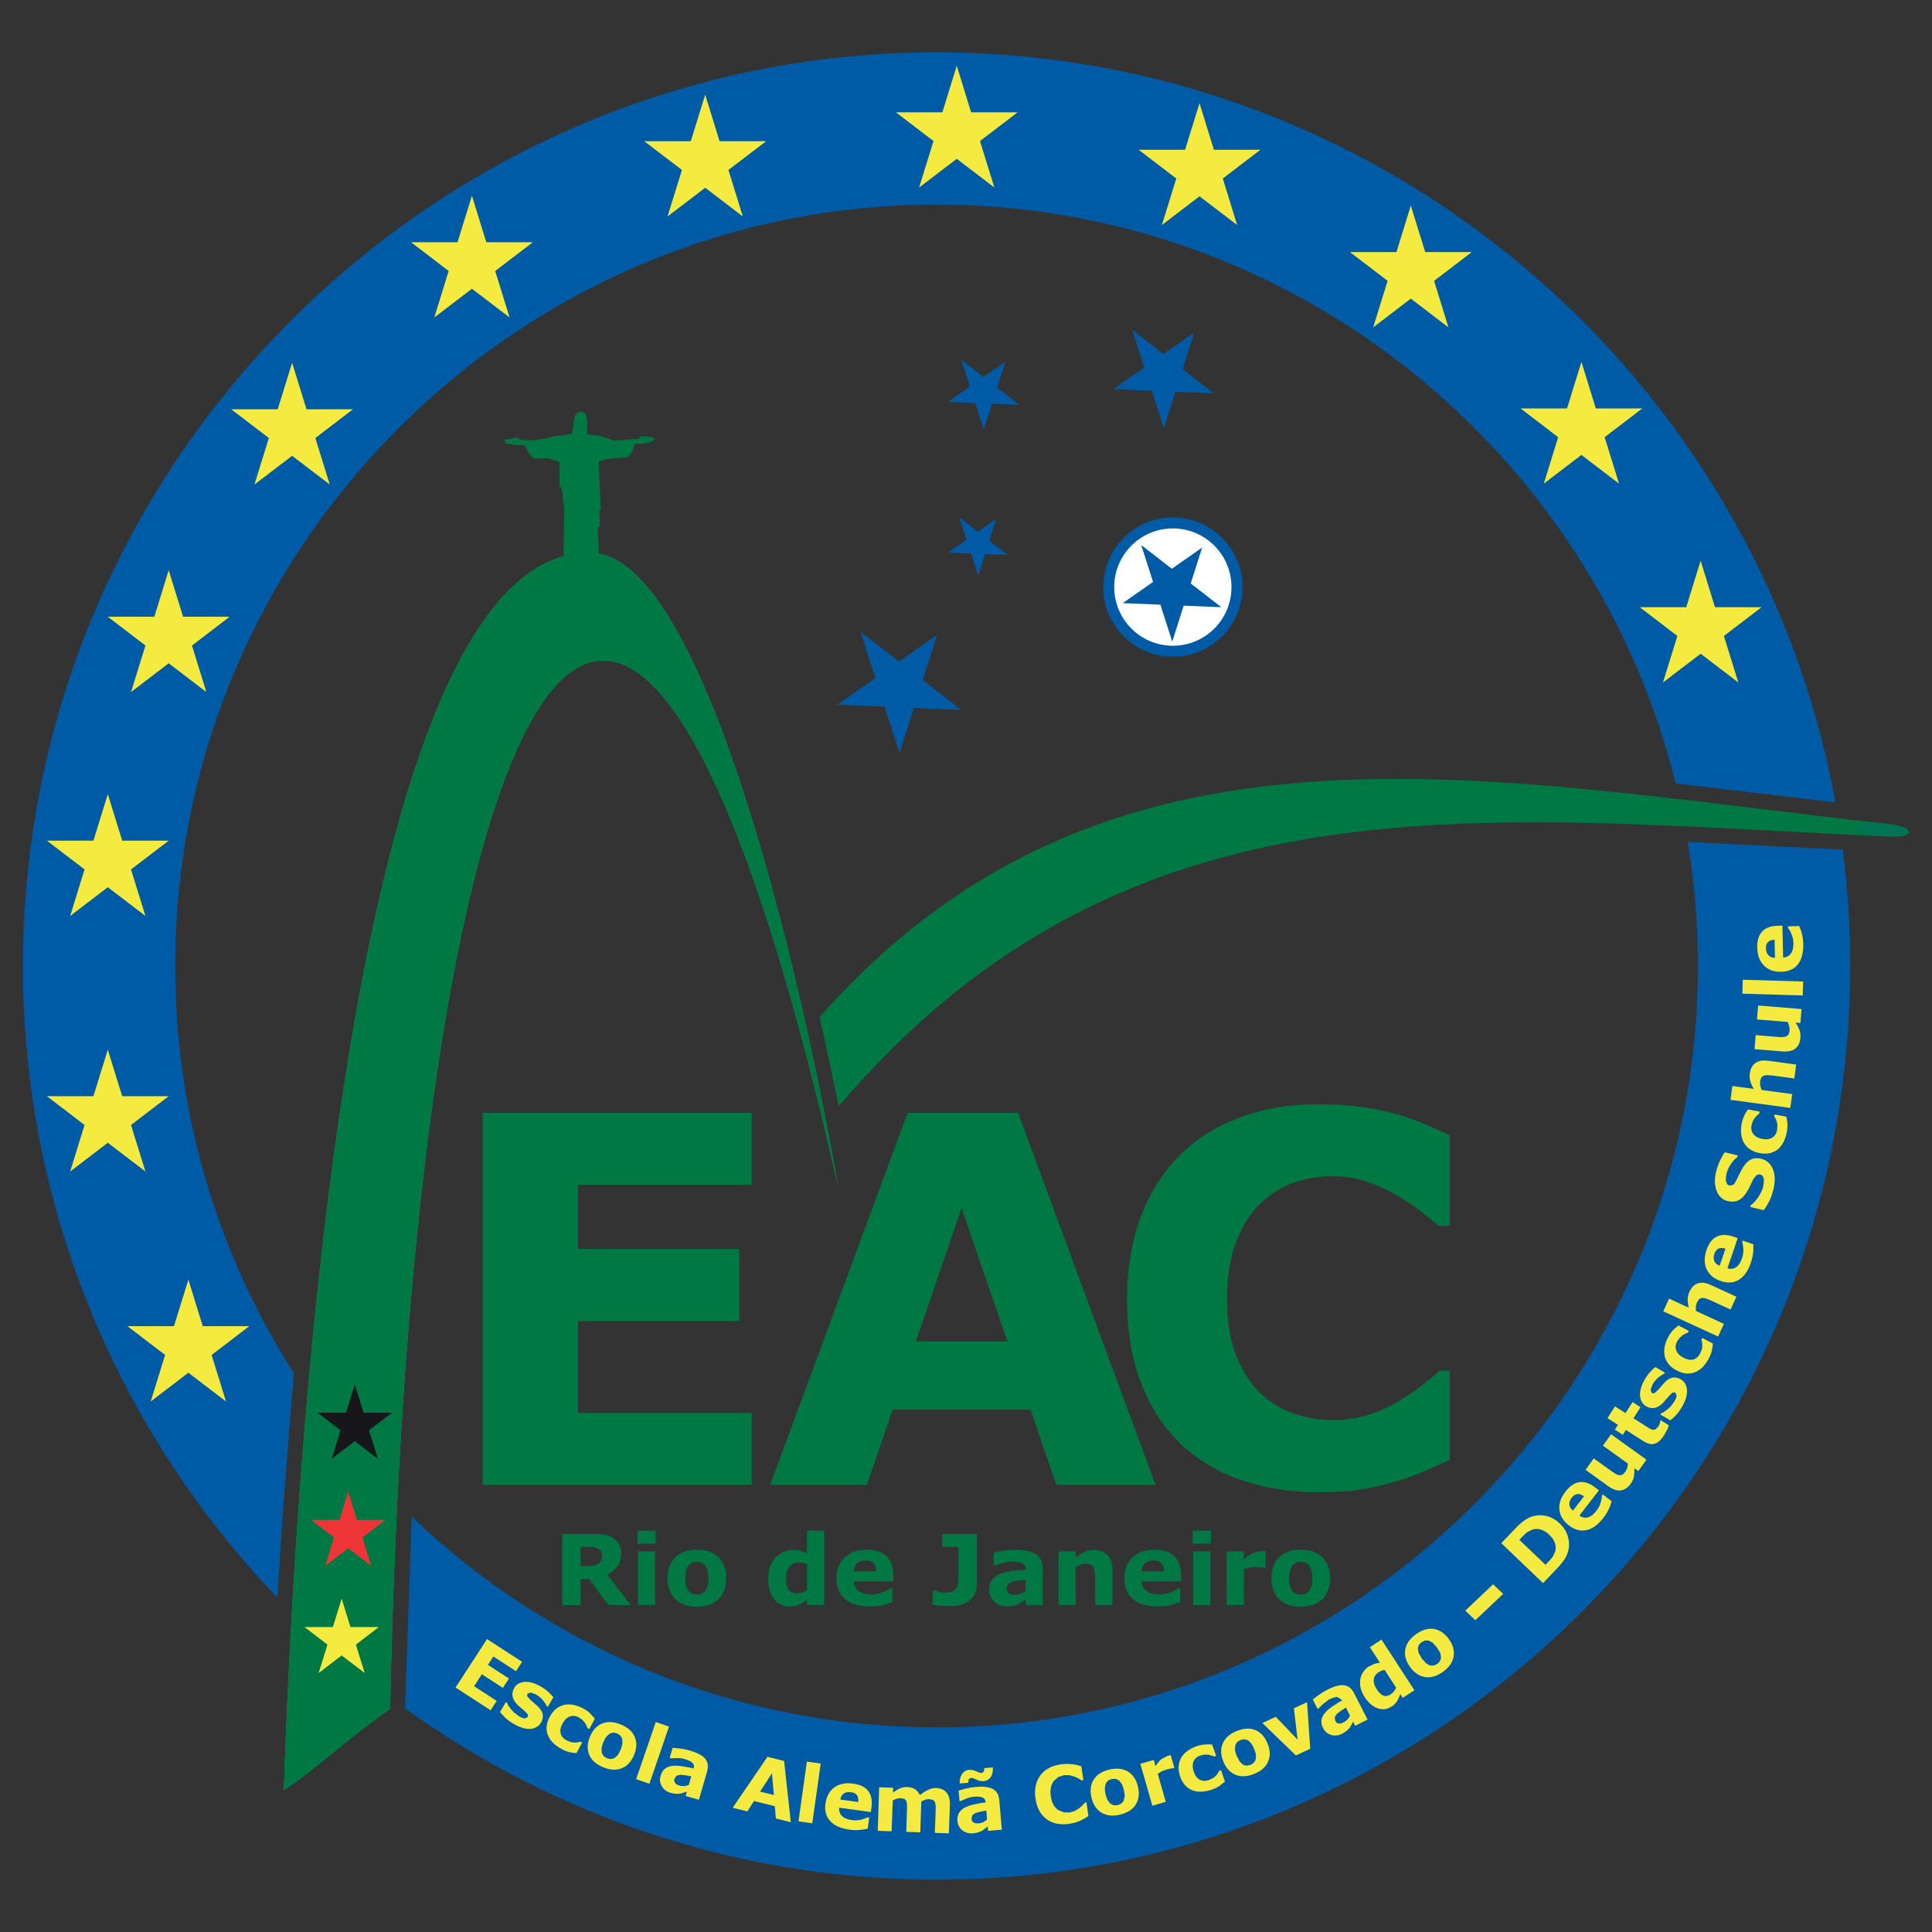 <?xml version="1.0" encoding="utf-8"?>
<!-- Generator: Adobe Illustrator 17.0.0, SVG Export Plug-In . SVG Version: 6.00 Build 0)  -->
<!DOCTYPE svg PUBLIC "-//W3C//DTD SVG 1.1//EN" "http://www.w3.org/Graphics/SVG/1.1/DTD/svg11.dtd">
<svg version="1.1" id="Camada_1" xmlns="http://www.w3.org/2000/svg" xmlns:xlink="http://www.w3.org/1999/xlink" x="0px" y="0px"
	 width="150px" height="150px" viewBox="0 0 150 150" enable-background="new 0 0 150 150" xml:space="preserve">
<rect x="0" y="0" width="150" height="150" fill="#333333" stroke="none"/>
<g>
	<g>
		<g>
			<path fill-rule="evenodd" clip-rule="evenodd" fill="#005BA6" d="M13.602,75c0-32.558,26.551-59.114,59.113-59.114
				c27.673,0,51.004,19.188,57.383,44.938l12.408,1.478c-6.014-33.048-35.053-58.239-69.791-58.239
				C33.643,4.064,1.78,35.929,1.78,75c0,18.989,7.528,36.274,19.75,49.029c0.406-6.607,0.773-11.214,1.287-17.397
				C16.987,97.475,13.602,86.621,13.602,75"/>
			<path fill-rule="evenodd" clip-rule="evenodd" fill="#005BA6" d="M143.075,65.967l-12.042-0.601
				c0.518,3.137,0.792,6.355,0.792,9.635c0,32.557-26.553,59.113-59.11,59.113c-15.772,0-30.134-6.231-40.751-16.356l-0.519,14.878
				c11.64,8.365,25.896,13.301,41.27,13.301c39.071,0,70.935-31.867,70.935-70.936C143.65,71.941,143.454,68.926,143.075,65.967"/>
			<polygon fill="#F5EB40" points="38.088,132.786 35.37,131.02 37.812,127.256 40.533,129.022 40.061,129.753 38.306,128.611 
				37.883,129.261 39.513,130.321 39.042,131.049 37.409,129.987 36.808,130.916 38.565,132.062 			"/>
			<path fill="#F5EB40" d="M42.013,133.725c-0.172,0.306-0.448,0.473-0.831,0.501c-0.376,0.026-0.8-0.094-1.269-0.366
				c-0.263-0.148-0.485-0.312-0.672-0.484c-0.184-0.171-0.319-0.325-0.419-0.457l0.453-0.77l0.084,0.05l0.098,0.201l0.193,0.277
				l0.272,0.294l0.37,0.273c0.184,0.109,0.329,0.165,0.443,0.175l0.239-0.103l0.011-0.2l-0.244-0.264l-0.253-0.215l-0.286-0.253
				c-0.225-0.226-0.362-0.448-0.406-0.668c-0.045-0.22,0-0.441,0.127-0.663c0.16-0.279,0.428-0.436,0.805-0.471
				c0.371-0.029,0.79,0.086,1.254,0.355c0.222,0.123,0.416,0.269,0.593,0.428c0.174,0.162,0.304,0.301,0.389,0.414l-0.43,0.744
				l-0.078-0.048c-0.087-0.177-0.199-0.349-0.341-0.509c-0.143-0.16-0.308-0.296-0.489-0.402l-0.418-0.158l-0.258,0.086l-0.022,0.2
				l0.267,0.302l0.275,0.235l0.295,0.259c0.211,0.208,0.335,0.415,0.372,0.621C42.173,133.314,42.132,133.522,42.013,133.725"/>
			<path fill="#F5EB40" d="M43.626,135.807c-0.263-0.141-0.485-0.295-0.673-0.473c-0.177-0.177-0.315-0.373-0.405-0.588
				c-0.088-0.214-0.123-0.441-0.109-0.684c0.021-0.243,0.098-0.498,0.241-0.763c0.146-0.278,0.319-0.494,0.519-0.648
				c0.205-0.152,0.423-0.25,0.659-0.294c0.227-0.042,0.462-0.033,0.704,0.018c0.244,0.055,0.478,0.144,0.706,0.264
				c0.205,0.108,0.381,0.233,0.528,0.365l0.39,0.431l-0.435,0.814l-0.135-0.071l-0.075-0.182l-0.124-0.232l-0.187-0.221
				l-0.287-0.201c-0.252-0.136-0.494-0.157-0.718-0.07c-0.225,0.09-0.409,0.273-0.555,0.554c-0.155,0.286-0.201,0.543-0.137,0.768
				c0.06,0.221,0.219,0.403,0.48,0.54l0.345,0.132l0.297,0.03l0.215-0.022l0.19-0.052l0.135,0.074l-0.436,0.818
				c-0.188-0.011-0.374-0.037-0.559-0.079C44.017,135.988,43.821,135.913,43.626,135.807"/>
			<path fill="#F5EB40" d="M49.234,136.245c-0.211,0.516-0.52,0.86-0.945,1.036c-0.421,0.176-0.905,0.153-1.448-0.066
				c-0.544-0.222-0.907-0.537-1.086-0.955c-0.181-0.422-0.169-0.886,0.042-1.406c0.21-0.517,0.524-0.866,0.945-1.038
				c0.424-0.173,0.907-0.15,1.447,0.068c0.546,0.219,0.908,0.541,1.087,0.959C49.458,135.264,49.443,135.731,49.234,136.245
				 M47.689,136.509l0.263-0.233c0.075-0.099,0.154-0.247,0.238-0.445c0.073-0.187,0.118-0.345,0.136-0.483l-0.02-0.357
				l-0.149-0.251l-0.251-0.157l-0.275-0.068l-0.276,0.072l-0.27,0.238c-0.086,0.114-0.171,0.267-0.246,0.455
				c-0.072,0.176-0.114,0.33-0.134,0.468l0.02,0.361l0.145,0.241l0.263,0.168l0.28,0.058L47.689,136.509z"/>
			
				<rect x="50.062" y="133.709" transform="matrix(0.946 0.325 -0.325 0.946 47.012 -9.062)" fill="#F5EB40" width="1.088" height="4.692"/>
			<path fill="#F5EB40" d="M53.477,138.59l0.193-0.679l-0.473-0.083l-0.395-0.036l-0.279,0.075l-0.153,0.225l-0.029,0.168
				l0.053,0.149l0.133,0.131l0.284,0.112l0.334,0.026L53.477,138.59z M53.331,139.093l-0.252,0.094l-0.276,0.074l-0.349,0.012
				l-0.368-0.07c-0.311-0.088-0.544-0.259-0.696-0.509c-0.154-0.253-0.189-0.526-0.103-0.823c0.071-0.237,0.176-0.416,0.327-0.535
				c0.15-0.123,0.334-0.197,0.552-0.23c0.219-0.029,0.48-0.021,0.771,0.023c0.301,0.045,0.602,0.104,0.915,0.173l0.003-0.015
				c0.053-0.181,0.017-0.325-0.112-0.437c-0.128-0.114-0.334-0.205-0.62-0.288c-0.168-0.05-0.362-0.072-0.574-0.067
				c-0.214,0.002-0.368,0.012-0.458,0.02l-0.098-0.025l0.223-0.785c0.119,0,0.308,0.019,0.564,0.048
				c0.263,0.03,0.518,0.085,0.769,0.156c0.588,0.171,0.991,0.384,1.203,0.64c0.211,0.259,0.261,0.582,0.15,0.974l-0.638,2.212
				l-1.031-0.298L53.331,139.093z"/>
			<path fill="#F5EB40" d="M61.398,141.478l-1.16-0.29l-0.083-0.954l-1.616-0.403l-0.516,0.805l-1.137-0.283l2.699-3.953
				l1.291,0.322L61.398,141.478z M60.083,139.365l-0.147-1.691l-0.925,1.427L60.083,139.365z"/>
			
				<rect x="62.315" y="136.869" transform="matrix(0.99 0.139 -0.139 0.99 19.978 -7.391)" fill="#F5EB40" width="1.083" height="4.686"/>
			<path fill="#F5EB40" d="M67.613,140.69l-2.459-0.344c-0.023,0.266,0.051,0.481,0.212,0.644c0.167,0.165,0.428,0.275,0.785,0.323
				c0.226,0.033,0.452,0.024,0.68-0.028c0.222-0.055,0.403-0.12,0.536-0.193l0.121,0.017l-0.121,0.86
				c-0.255,0.067-0.495,0.103-0.715,0.116c-0.221,0.016-0.462,0.003-0.723-0.036c-0.672-0.093-1.168-0.315-1.481-0.67
				c-0.317-0.35-0.436-0.808-0.356-1.364c0.078-0.554,0.305-0.97,0.692-1.246c0.385-0.273,0.875-0.372,1.464-0.286
				c0.545,0.074,0.935,0.268,1.172,0.583c0.233,0.316,0.315,0.731,0.244,1.246L67.613,140.69z M66.631,139.909
				c0.025-0.224-0.008-0.4-0.093-0.528c-0.092-0.13-0.248-0.209-0.469-0.238c-0.209-0.031-0.386,0-0.533,0.086
				c-0.148,0.088-0.252,0.252-0.296,0.486L66.631,139.909z"/>
			<path fill="#F5EB40" d="M71.532,139.862l-0.081,2.4l-1.087-0.037l0.054-1.694l0.003-0.419l-0.054-0.285l-0.157-0.165
				l-0.312-0.057l-0.311,0.053l-0.275,0.127l-0.086,2.395l-1.081-0.037l0.115-3.381l1.083,0.039l-0.012,0.373
				c0.193-0.141,0.375-0.25,0.551-0.327c0.17-0.075,0.363-0.11,0.567-0.102c0.224,0.007,0.417,0.066,0.586,0.168
				c0.171,0.109,0.297,0.257,0.383,0.454c0.23-0.174,0.444-0.312,0.65-0.407c0.21-0.099,0.412-0.143,0.608-0.136
				c0.366,0.012,0.64,0.132,0.819,0.357c0.184,0.227,0.267,0.544,0.255,0.957l-0.079,2.202l-1.09-0.039l0.062-1.687l0.006-0.422
				l-0.06-0.289l-0.154-0.161l-0.309-0.061l-0.268,0.038L71.532,139.862z"/>
			<path fill="#F5EB40" d="M76.638,141.271l-0.06-0.702l-0.471,0.092l-0.38,0.103l-0.236,0.173l-0.065,0.261l0.033,0.172
				l0.105,0.116l0.173,0.075l0.3,0.002l0.323-0.094L76.638,141.271z M76.685,141.791l-0.205,0.179l-0.228,0.169l-0.32,0.136
				l-0.374,0.067c-0.319,0.027-0.599-0.049-0.831-0.228c-0.233-0.177-0.362-0.423-0.391-0.734c-0.019-0.243,0.017-0.449,0.115-0.617
				c0.099-0.165,0.239-0.299,0.433-0.409c0.194-0.108,0.436-0.191,0.728-0.258c0.293-0.065,0.597-0.119,0.914-0.163l-0.002-0.019
				c-0.015-0.187-0.105-0.306-0.261-0.365c-0.157-0.057-0.385-0.075-0.685-0.048c-0.174,0.015-0.364,0.065-0.559,0.145
				c-0.195,0.081-0.334,0.14-0.42,0.182l-0.101,0.01l-0.07-0.815c0.111-0.038,0.291-0.09,0.546-0.154
				c0.254-0.065,0.509-0.106,0.766-0.129c0.617-0.055,1.066,0.002,1.359,0.163c0.289,0.167,0.451,0.457,0.486,0.858l0.201,2.294
				l-1.07,0.094L76.685,141.791z M77.088,137.224c0.011,0.338-0.052,0.598-0.182,0.772c-0.132,0.176-0.325,0.275-0.588,0.299
				l-0.272-0.033l-0.243-0.098l-0.218-0.096l-0.192-0.043l-0.187,0.114l-0.036,0.275l-0.658,0.055
				c-0.016-0.302,0.051-0.549,0.186-0.743c0.141-0.194,0.334-0.303,0.578-0.325l0.28,0.032l0.248,0.092l0.216,0.095l0.182,0.039
				l0.189-0.115l0.037-0.263L77.088,137.224z"/>
			<path fill="#F5EB40" d="M82.983,141.604c-0.328,0.046-0.641,0.041-0.931-0.017c-0.297-0.06-0.556-0.169-0.785-0.337
				c-0.229-0.161-0.417-0.383-0.571-0.655c-0.15-0.27-0.248-0.597-0.304-0.976c-0.048-0.353-0.043-0.68,0.023-0.981
				c0.068-0.3,0.182-0.571,0.357-0.8c0.165-0.225,0.381-0.411,0.649-0.559c0.274-0.146,0.58-0.244,0.917-0.29
				c0.189-0.027,0.357-0.04,0.51-0.04l0.428,0.022l0.38,0.073l0.302,0.094l0.154,1.076l-0.133,0.021l-0.233-0.143l-0.316-0.155
				l-0.379-0.11l-0.416-0.008l-0.45,0.139l-0.365,0.312c-0.105,0.13-0.177,0.292-0.22,0.489c-0.05,0.196-0.055,0.429-0.016,0.693
				c0.041,0.281,0.112,0.51,0.215,0.683c0.107,0.179,0.223,0.307,0.362,0.402l0.436,0.177l0.455,0.006l0.404-0.119l0.351-0.224
				l0.248-0.222l0.18-0.2l0.119-0.015l0.149,1.06l-0.299,0.185l-0.304,0.16l-0.394,0.151
				C83.379,141.537,83.208,141.57,82.983,141.604"/>
			<path fill="#F5EB40" d="M88.352,138.724c0.126,0.54,0.062,1.006-0.18,1.39c-0.244,0.387-0.651,0.642-1.222,0.777
				c-0.571,0.133-1.052,0.078-1.44-0.161c-0.391-0.241-0.644-0.631-0.77-1.173c-0.126-0.547-0.064-1.014,0.18-1.397
				c0.245-0.383,0.654-0.641,1.222-0.776c0.572-0.128,1.055-0.075,1.44,0.165C87.969,137.788,88.228,138.181,88.352,138.724
				 M87.238,139.825l0.082-0.34c0.008-0.129-0.011-0.295-0.061-0.506c-0.046-0.193-0.104-0.35-0.168-0.475l-0.218-0.28l-0.266-0.119
				l-0.296,0.018l-0.261,0.101l-0.187,0.218l-0.083,0.352c-0.008,0.14,0.012,0.312,0.057,0.512c0.045,0.185,0.094,0.333,0.158,0.457
				l0.221,0.285l0.261,0.117l0.313-0.016l0.259-0.111L87.238,139.825z"/>
			<path fill="#F5EB40" d="M91.176,137.263l-0.091,0.025l-0.225,0.024l-0.248,0.062l-0.391,0.139l-0.334,0.202l0.623,2.18
				l-1.042,0.298l-0.933-3.252l1.044-0.297l0.136,0.481c0.173-0.263,0.334-0.452,0.488-0.57l0.441-0.228l0.126-0.033l0.126-0.027
				L91.176,137.263z"/>
			<path fill="#F5EB40" d="M94.101,138.941c-0.281,0.097-0.549,0.152-0.798,0.161c-0.255,0.018-0.492-0.019-0.712-0.096
				c-0.213-0.082-0.407-0.211-0.572-0.391c-0.164-0.18-0.298-0.409-0.396-0.691c-0.099-0.301-0.138-0.573-0.112-0.826
				c0.024-0.251,0.099-0.478,0.229-0.682c0.128-0.195,0.292-0.362,0.495-0.503c0.206-0.141,0.43-0.253,0.67-0.337
				c0.222-0.073,0.43-0.119,0.631-0.132c0.201-0.02,0.395-0.015,0.578,0.005l0.303,0.871l-0.147,0.053l-0.182-0.07l-0.254-0.063
				l-0.292-0.015l-0.338,0.068c-0.274,0.098-0.454,0.253-0.544,0.478c-0.085,0.226-0.081,0.491,0.026,0.786
				c0.105,0.308,0.259,0.514,0.467,0.622c0.207,0.107,0.448,0.115,0.725,0.02l0.333-0.166l0.223-0.191l0.129-0.177l0.096-0.173
				l0.147-0.048l0.299,0.879l-0.441,0.35C94.5,138.779,94.315,138.867,94.101,138.941"/>
			<path fill="#F5EB40" d="M98.416,135.37c0.209,0.513,0.222,0.98,0.041,1.397c-0.178,0.421-0.544,0.739-1.085,0.959
				c-0.545,0.218-1.029,0.243-1.449,0.066c-0.422-0.174-0.736-0.521-0.946-1.036c-0.209-0.521-0.218-0.989-0.038-1.409
				c0.183-0.417,0.544-0.736,1.087-0.956c0.542-0.219,1.031-0.24,1.451-0.063C97.895,134.505,98.209,134.851,98.416,135.37
				 M97.486,136.629l0.032-0.348c-0.015-0.124-0.061-0.288-0.143-0.488c-0.075-0.184-0.154-0.333-0.236-0.442l-0.26-0.243
				l-0.279-0.075l-0.295,0.062l-0.243,0.144l-0.152,0.244l-0.027,0.359c0.015,0.141,0.06,0.308,0.141,0.501l0.227,0.424l0.261,0.248
				l0.28,0.073l0.3-0.063l0.246-0.154L97.486,136.629z"/>
			<polygon fill="#F5EB40" points="101.479,132.156 101.727,135.772 100.612,136.293 98.008,133.775 99.048,133.29 100.744,135.066 
				100.458,132.631 			"/>
			<path fill="#F5EB40" d="M104.816,133.205l-0.319-0.629l-0.402,0.261l-0.312,0.238l-0.156,0.248l0.041,0.269l0.094,0.146
				l0.139,0.069l0.188,0.004l0.281-0.111l0.263-0.209L104.816,133.205z M105.056,133.669l-0.122,0.241l-0.15,0.243l-0.249,0.246
				l-0.319,0.202c-0.287,0.148-0.571,0.182-0.854,0.102c-0.284-0.078-0.497-0.256-0.637-0.534c-0.112-0.218-0.154-0.422-0.128-0.612
				c0.027-0.19,0.11-0.371,0.252-0.546c0.136-0.168,0.331-0.341,0.575-0.508c0.251-0.172,0.51-0.336,0.788-0.495l-0.007-0.015
				l-0.379-0.243c-0.173,0.004-0.386,0.078-0.654,0.21l-0.465,0.349l-0.323,0.325l-0.086,0.045l-0.371-0.728
				c0.088-0.081,0.239-0.194,0.446-0.345c0.215-0.154,0.436-0.291,0.667-0.408c0.55-0.281,0.989-0.399,1.32-0.357
				c0.33,0.049,0.585,0.251,0.771,0.614l1.045,2.05l-0.959,0.488L105.056,133.669z"/>
			<path fill="#F5EB40" d="M109.815,131.231l-0.904,0.587l-0.197-0.292c-0.074,0.229-0.157,0.419-0.255,0.567
				c-0.096,0.15-0.233,0.281-0.411,0.401c-0.349,0.223-0.713,0.271-1.088,0.138c-0.384-0.135-0.72-0.423-1.011-0.876
				c-0.154-0.24-0.261-0.479-0.312-0.711c-0.051-0.228-0.06-0.452-0.025-0.663c0.032-0.2,0.108-0.39,0.226-0.565
				c0.119-0.178,0.26-0.317,0.422-0.424l0.456-0.218l0.422-0.079l-0.78-1.207l0.902-0.591L109.815,131.231z M108.398,131.035
				l-0.904-1.393l-0.238,0.074l-0.21,0.11c-0.238,0.156-0.37,0.346-0.388,0.572c-0.027,0.229,0.049,0.473,0.219,0.739
				c0.182,0.277,0.358,0.448,0.539,0.512c0.178,0.062,0.371,0.026,0.581-0.112l0.233-0.219L108.398,131.035z"/>
			<path fill="#F5EB40" d="M112.485,127.255c0.323,0.448,0.45,0.897,0.374,1.347c-0.07,0.45-0.345,0.846-0.822,1.193
				c-0.473,0.345-0.937,0.483-1.388,0.414c-0.452-0.07-0.839-0.327-1.169-0.781c-0.324-0.45-0.455-0.901-0.376-1.354
				c0.075-0.449,0.347-0.845,0.821-1.184c0.479-0.351,0.941-0.489,1.391-0.418C111.765,126.543,112.156,126.806,112.485,127.255
				 M111.883,128.702l-0.053-0.345l-0.255-0.439l-0.338-0.373l-0.312-0.169l-0.291-0.007l-0.265,0.131l-0.203,0.197l-0.088,0.275
				l0.062,0.354l0.255,0.45l0.325,0.36l0.314,0.174l0.288,0.004l0.279-0.135l0.199-0.207L111.883,128.702z"/>
			<polygon fill="#F5EB40" points="114.545,125.794 113.765,125.05 115.923,123.005 116.707,123.749 			"/>
			<path fill="#F5EB40" d="M121.112,118.299c0.304,0.288,0.506,0.616,0.615,0.983c0.108,0.365,0.123,0.712,0.051,1.047
				c-0.059,0.251-0.156,0.488-0.295,0.713c-0.148,0.222-0.342,0.465-0.586,0.723l-1.095,1.147l-3.243-3.1l1.126-1.177
				c0.251-0.264,0.49-0.473,0.719-0.622c0.229-0.147,0.442-0.25,0.65-0.304c0.35-0.09,0.703-0.091,1.057,0.002
				C120.465,117.801,120.802,118,121.112,118.299 M120.279,119.157c-0.211-0.203-0.43-0.34-0.659-0.407
				c-0.225-0.07-0.461-0.057-0.707,0.03l-0.338,0.178c-0.101,0.076-0.237,0.203-0.411,0.381l-0.2,0.214l2.031,1.939l0.199-0.214
				c0.192-0.198,0.324-0.352,0.391-0.46l0.162-0.368c0.063-0.238,0.049-0.456-0.029-0.669
				C120.64,119.57,120.494,119.36,120.279,119.157"/>
			<path fill="#F5EB40" d="M124.144,115.709l-1.522,1.962c0.218,0.151,0.442,0.199,0.666,0.134c0.226-0.059,0.447-0.233,0.668-0.521
				c0.144-0.181,0.25-0.381,0.31-0.601c0.07-0.218,0.103-0.411,0.105-0.563l0.073-0.094l0.687,0.531
				c-0.07,0.253-0.156,0.479-0.253,0.678c-0.098,0.199-0.23,0.405-0.39,0.61c-0.416,0.538-0.853,0.857-1.315,0.955
				c-0.466,0.097-0.916-0.024-1.364-0.368c-0.441-0.342-0.688-0.748-0.736-1.216c-0.053-0.474,0.107-0.943,0.478-1.415
				c0.332-0.437,0.697-0.678,1.084-0.727c0.392-0.05,0.793,0.087,1.204,0.405L124.144,115.709z M122.977,116.175
				c-0.181-0.135-0.352-0.194-0.508-0.179c-0.155,0.013-0.302,0.11-0.439,0.287c-0.126,0.165-0.192,0.333-0.186,0.507
				c0.005,0.173,0.097,0.339,0.276,0.497L122.977,116.175z"/>
			<path fill="#F5EB40" d="M127.83,113.331l-0.631,0.882l-0.304-0.219c0.008,0.252-0.006,0.468-0.038,0.654
				c-0.038,0.181-0.119,0.365-0.251,0.551c-0.221,0.305-0.475,0.475-0.769,0.514c-0.291,0.038-0.608-0.065-0.951-0.312l-1.786-1.285
				l0.638-0.885l1.363,0.979l0.353,0.235l0.277,0.103l0.23-0.045l0.23-0.232l0.14-0.281l0.064-0.354l-1.945-1.398l0.634-0.882
				L127.83,113.331z"/>
			<path fill="#F5EB40" d="M129.573,110.668l-0.141,0.351l-0.234,0.418c-0.23,0.355-0.473,0.573-0.725,0.654
				c-0.255,0.081-0.559,0.007-0.907-0.215l-1.33-0.852l-0.241,0.374l-0.619-0.399l0.241-0.372l-0.811-0.523l0.581-0.915l0.817,0.524
				l0.547-0.855l0.618,0.396l-0.547,0.856l1.006,0.647l0.264,0.167l0.228,0.089l0.218-0.037l0.224-0.23l0.09-0.204l0.047-0.199
				l0.048-0.074L129.573,110.668z"/>
			<path fill="#F5EB40" d="M130.475,107.079c0.303,0.173,0.473,0.45,0.5,0.826c0.031,0.378-0.089,0.806-0.356,1.28
				c-0.151,0.259-0.308,0.484-0.479,0.668c-0.173,0.184-0.323,0.326-0.456,0.421l-0.771-0.445l0.045-0.084l0.199-0.099l0.278-0.193
				l0.296-0.274l0.268-0.374c0.107-0.183,0.161-0.333,0.173-0.444l-0.105-0.237l-0.203-0.011l-0.258,0.243l-0.218,0.257
				l-0.255,0.286c-0.216,0.231-0.441,0.363-0.658,0.41c-0.222,0.044-0.441,0.005-0.663-0.122c-0.284-0.16-0.441-0.427-0.478-0.802
				c-0.032-0.376,0.085-0.795,0.348-1.258c0.121-0.22,0.269-0.417,0.426-0.597c0.16-0.178,0.297-0.304,0.414-0.39l0.74,0.425
				l-0.045,0.082c-0.177,0.085-0.344,0.2-0.506,0.343c-0.163,0.145-0.295,0.309-0.402,0.494l-0.155,0.416l0.09,0.258l0.197,0.021
				l0.298-0.272l0.236-0.275l0.262-0.293c0.204-0.215,0.41-0.34,0.615-0.379C130.064,106.922,130.269,106.96,130.475,107.079"/>
			<path fill="#F5EB40" d="M132.683,105.452c-0.138,0.26-0.295,0.482-0.469,0.665c-0.175,0.185-0.37,0.323-0.585,0.412
				c-0.21,0.09-0.439,0.128-0.683,0.11c-0.245-0.016-0.496-0.094-0.762-0.231c-0.278-0.15-0.497-0.318-0.648-0.517
				c-0.156-0.203-0.251-0.419-0.301-0.658c-0.041-0.228-0.036-0.466,0.017-0.706c0.052-0.243,0.138-0.479,0.26-0.703
				c0.108-0.206,0.226-0.383,0.363-0.533l0.428-0.388l0.814,0.427l-0.069,0.135l-0.184,0.077l-0.226,0.127l-0.222,0.19l-0.201,0.284
				c-0.136,0.255-0.157,0.496-0.063,0.718c0.087,0.224,0.273,0.407,0.551,0.555c0.292,0.149,0.546,0.195,0.77,0.131
				c0.222-0.061,0.403-0.224,0.536-0.482l0.134-0.349l0.027-0.293l-0.029-0.221l-0.044-0.187l0.069-0.135l0.817,0.429
				c-0.007,0.188-0.032,0.377-0.078,0.563C132.861,105.058,132.784,105.253,132.683,105.452"/>
			<path fill="#F5EB40" d="M134.814,100.679l-0.455,0.994l-1.523-0.703l-0.383-0.152l-0.302-0.059l-0.222,0.093l-0.182,0.271
				l-0.081,0.293l0.004,0.366l2.176,1.003l-0.453,0.983l-4.259-1.956l0.453-0.987l1.526,0.704c-0.057-0.243-0.081-0.457-0.082-0.654
				c-0.001-0.194,0.048-0.39,0.139-0.588c0.151-0.333,0.367-0.547,0.646-0.646c0.28-0.094,0.613-0.059,0.997,0.119L134.814,100.679z
				"/>
			<path fill="#F5EB40" d="M134.914,96.125l-0.795,2.35c0.255,0.072,0.478,0.04,0.671-0.088c0.195-0.132,0.348-0.368,0.463-0.711
				c0.074-0.214,0.111-0.44,0.102-0.67c-0.012-0.231-0.039-0.419-0.092-0.567l0.041-0.115l0.822,0.281
				c0.016,0.263,0.009,0.504-0.017,0.723c-0.029,0.218-0.086,0.453-0.169,0.702c-0.222,0.645-0.528,1.089-0.936,1.33
				c-0.405,0.248-0.875,0.277-1.405,0.099c-0.536-0.179-0.896-0.482-1.094-0.913c-0.201-0.43-0.202-0.929-0.012-1.49
				c0.177-0.522,0.439-0.868,0.79-1.043c0.351-0.172,0.778-0.176,1.271-0.01L134.914,96.125z M133.968,96.941
				c-0.216-0.062-0.399-0.065-0.539-0.003c-0.143,0.066-0.252,0.204-0.328,0.418c-0.066,0.197-0.069,0.378-0.007,0.539
				c0.062,0.163,0.198,0.289,0.419,0.38L133.968,96.941z"/>
			<path fill="#F5EB40" d="M136.732,89.963c0.431,0.107,0.735,0.372,0.91,0.803c0.183,0.428,0.196,0.958,0.045,1.582
				c-0.09,0.359-0.196,0.667-0.325,0.917c-0.131,0.255-0.271,0.486-0.427,0.7l-1.044-0.257l0.031-0.122
				c0.241-0.19,0.448-0.414,0.613-0.677c0.172-0.264,0.293-0.528,0.358-0.792l0.046-0.276l0.011-0.284l-0.084-0.246l-0.212-0.141
				l-0.28,0.063l-0.246,0.316c-0.074,0.155-0.154,0.319-0.235,0.49c-0.077,0.175-0.165,0.339-0.254,0.484
				c-0.21,0.34-0.433,0.565-0.676,0.672c-0.244,0.113-0.517,0.133-0.819,0.06c-0.408-0.101-0.695-0.362-0.862-0.789
				c-0.168-0.427-0.18-0.925-0.044-1.497c0.072-0.289,0.166-0.564,0.293-0.834c0.122-0.262,0.251-0.487,0.384-0.672l1.005,0.245
				l-0.03,0.119c-0.184,0.145-0.357,0.329-0.512,0.562c-0.156,0.228-0.265,0.478-0.332,0.743l-0.047,0.282l0.004,0.287l0.087,0.23
				l0.183,0.129l0.297-0.068c0.084-0.07,0.178-0.222,0.291-0.452l0.209-0.44l0.244-0.443c0.189-0.307,0.395-0.52,0.625-0.633
				S136.433,89.889,136.732,89.963"/>
			<path fill="#F5EB40" d="M138.731,87.88c-0.058,0.289-0.14,0.548-0.251,0.773c-0.119,0.23-0.262,0.419-0.439,0.568
				c-0.178,0.147-0.385,0.249-0.623,0.306c-0.237,0.054-0.504,0.055-0.798,0c-0.31-0.06-0.567-0.161-0.773-0.31
				c-0.206-0.144-0.362-0.325-0.478-0.536c-0.104-0.205-0.168-0.434-0.189-0.682c-0.02-0.245-0.006-0.496,0.04-0.748
				c0.043-0.226,0.109-0.434,0.194-0.615c0.082-0.184,0.185-0.349,0.291-0.501l0.911,0.173l-0.03,0.151l-0.156,0.128l-0.174,0.186
				l-0.16,0.247l-0.105,0.331c-0.056,0.286-0.006,0.518,0.145,0.705c0.152,0.189,0.383,0.313,0.691,0.37
				c0.326,0.058,0.582,0.027,0.774-0.098c0.193-0.127,0.324-0.331,0.377-0.622l0.021-0.371l-0.057-0.287l-0.092-0.205l-0.101-0.163
				l0.032-0.152l0.907,0.171c0.047,0.183,0.078,0.372,0.091,0.561C138.786,87.452,138.773,87.657,138.731,87.88"/>
			<path fill="#F5EB40" d="M139.457,82.651l-0.146,1.08l-1.665-0.221l-0.407-0.037l-0.303,0.031l-0.188,0.153l-0.098,0.317
				l0.012,0.303l0.106,0.346l2.379,0.323L139,86.019l-4.645-0.627l0.145-1.077l1.663,0.227c-0.124-0.21-0.214-0.411-0.268-0.599
				c-0.056-0.186-0.069-0.386-0.04-0.602c0.048-0.362,0.193-0.632,0.43-0.806c0.239-0.173,0.57-0.235,0.987-0.178L139.457,82.651z"
				/>
			<path fill="#F5EB40" d="M139.872,78.342l-0.087,1.081l-0.371-0.031c0.134,0.216,0.232,0.409,0.299,0.581
				c0.066,0.172,0.091,0.372,0.069,0.603c-0.03,0.372-0.157,0.649-0.392,0.835c-0.232,0.181-0.555,0.255-0.971,0.225l-2.197-0.181
				l0.09-1.089l1.67,0.138c0.176,0.013,0.314,0.019,0.427,0.016l0.286-0.053l0.178-0.158l0.075-0.317l-0.026-0.309l-0.119-0.339
				l-2.391-0.195l0.09-1.082L139.872,78.342z"/>
			
				<rect x="137.016" y="74.368" transform="matrix(0.03 -1 1 0.03 56.799 211.933)" fill="#F5EB40" width="1.082" height="4.688"/>
			<path fill="#F5EB40" d="M138.387,71.864l0.056,2.485c0.27-0.023,0.467-0.13,0.605-0.317c0.134-0.188,0.201-0.468,0.192-0.826
				c-0.005-0.229-0.052-0.451-0.14-0.665c-0.088-0.211-0.177-0.377-0.274-0.499l-0.004-0.12l0.868-0.022
				c0.106,0.244,0.184,0.474,0.231,0.686c0.051,0.219,0.078,0.456,0.084,0.722c0.014,0.678-0.126,1.2-0.422,1.569
				c-0.298,0.372-0.728,0.561-1.295,0.573c-0.559,0.012-1.001-0.149-1.335-0.484c-0.333-0.337-0.509-0.802-0.522-1.398
				c-0.01-0.552,0.115-0.963,0.39-1.251c0.272-0.283,0.666-0.43,1.192-0.441L138.387,71.864z M137.778,72.959
				c-0.225,0.009-0.399,0.072-0.512,0.181c-0.11,0.11-0.164,0.275-0.156,0.499c0.004,0.21,0.059,0.377,0.174,0.514
				c0.112,0.13,0.283,0.201,0.523,0.214L137.778,72.959z"/>
			<polygon fill-rule="evenodd" clip-rule="evenodd" fill="#F5EB40" points="132.037,43.531 133.152,47.143 136.768,47.143 
				133.843,49.378 134.962,52.988 132.037,50.757 129.113,52.988 130.231,49.378 127.31,47.143 130.921,47.143 			"/>
			<polygon fill-rule="evenodd" clip-rule="evenodd" fill="#F5EB40" points="122.783,28.097 123.898,31.71 127.509,31.71 
				124.584,33.943 125.702,37.552 122.783,35.32 119.859,37.552 120.975,33.943 118.052,31.71 121.664,31.71 			"/>
			<polygon fill-rule="evenodd" clip-rule="evenodd" fill="#F5EB40" points="109.535,15.961 110.654,19.573 114.266,19.573 
				111.343,21.806 112.459,25.419 109.535,23.185 106.614,25.419 107.734,21.806 104.811,19.573 108.42,19.573 			"/>
			<polygon fill-rule="evenodd" clip-rule="evenodd" fill="#F5EB40" points="36.641,15.193 37.756,18.807 41.372,18.807 
				38.447,21.039 39.564,24.649 36.641,22.42 33.72,24.649 34.834,21.039 31.914,18.807 35.522,18.807 			"/>
			<polygon fill-rule="evenodd" clip-rule="evenodd" fill="#F5EB40" points="22.68,28.163 23.796,31.775 27.408,31.775 
				24.483,34.007 25.602,37.619 22.68,35.388 19.755,37.619 20.874,34.007 17.95,31.775 21.561,31.775 			"/>
			<polygon fill-rule="evenodd" clip-rule="evenodd" fill="#F5EB40" points="13.097,44.272 14.216,47.884 17.828,47.884 
				14.903,50.12 16.022,53.73 13.097,51.497 10.174,53.73 11.293,50.12 8.369,47.884 11.982,47.884 			"/>
			<polygon fill-rule="evenodd" clip-rule="evenodd" fill="#F5EB40" points="14.626,99.353 15.743,102.965 19.353,102.965 
				16.432,105.199 17.547,108.811 14.626,106.578 11.701,108.811 12.819,105.199 9.897,102.965 13.507,102.965 			"/>
			<path fill-rule="evenodd" clip-rule="evenodd" fill="#00AE5E" d="M65.066,92.088c-3.274-18.646-10.67-48.556-18.893-49.128
				c-18.481-1.286-23.124,65.795-24.136,96.03c2.673-1.79,5.579-4.518,8.253-6.306C31.826,55.037,48.001,16.577,65.066,92.088"/>
			<path fill-rule="evenodd" clip-rule="evenodd" fill="#007843" d="M40.432,34.548l-0.334,0.021
				c-0.282-0.046-0.563-0.094-0.845-0.14l-0.098-0.312l0.488-0.04l0.455-0.119l0.413,0.197c0.282,0.006,0.563,0.016,0.843,0.02
				l0.098-0.02c0.289-0.031,0.58-0.064,0.865-0.095l0.411-0.139l1.689-0.237c0.033-0.263,0.066-0.525,0.1-0.788l0.078-0.488
				l0.039-0.139l0.216-0.254l0.272-0.06l0.238,0.101l0.158,0.153l0.06,0.434l0.019,1.081c0.3,0.03,0.601,0.063,0.903,0.095
				c0.385,0.123,0.773,0.25,1.158,0.375c0.623-0.041,1.245-0.079,1.868-0.119l0.272-0.213c0.184,0.011,0.368,0.024,0.552,0.036
				l0.119,0.058l0.216-0.017l0.039,0.079l0.079,0.077l-0.139,0.159l-0.275,0.094l-0.513,0.102h-0.35l-0.236,0.015l-0.198,0.591
				l-0.334,0.434c-0.503,0.048-1.006,0.092-1.513,0.138l-0.764,0.196c0.051,1.239,0.103,2.475,0.156,3.711l-0.098,0.159
				c0.008,0.4,0.013,0.797,0.019,1.196l-0.157,0.062l0.12,2.437h-2.771c0.021-1.362,0.041-2.725,0.06-4.086l-0.098-0.256
				c-0.014-0.294-0.028-0.588-0.041-0.886l-0.117-0.353l-0.12-0.038l0.019-1.907c-0.312-0.099-0.627-0.196-0.942-0.294
				c-0.366,0.013-0.732,0.026-1.101,0.04c-0.14-0.184-0.289-0.366-0.432-0.553l-0.274-0.489L40.432,34.548z"/>
			<path fill-rule="evenodd" clip-rule="evenodd" fill="#007843" d="M146.53,64.948c-31.021-1.383-58.87-5.595-81.415,20.947
				c-0.476-2.31-0.968-4.62-1.476-6.93c22.211-25.176,51.305-18.492,82.951-14.994c0,0,1.616,0.134,1.616,0.645
				C148.206,65.057,146.53,64.948,146.53,64.948"/>
			<path fill-rule="evenodd" clip-rule="evenodd" fill="#007843" d="M65.066,92.088c-3.274-18.646-10.67-48.556-18.893-49.128
				c-18.481-1.286-23.124,65.795-24.136,96.03c2.673-1.79,5.579-4.518,8.253-6.306C31.826,55.037,48.001,16.577,65.066,92.088"/>
			<polygon fill-rule="evenodd" clip-rule="evenodd" fill="#F5EB40" points="26.528,124.118 27.209,126.324 29.415,126.324 
				27.632,127.687 28.314,129.894 26.528,128.53 24.741,129.894 25.424,127.687 23.637,126.324 25.844,126.324 			"/>
			<polygon fill-rule="evenodd" clip-rule="evenodd" fill="#ED3436" points="27.034,115.798 27.718,118.004 29.926,118.004 
				28.138,119.369 28.82,121.574 27.034,120.209 25.252,121.574 25.93,119.369 24.147,118.004 26.355,118.004 			"/>
			<polygon fill-rule="evenodd" clip-rule="evenodd" fill="#17171B" points="27.545,107.48 28.226,109.684 30.433,109.684 
				28.648,111.05 29.332,113.255 27.545,111.892 25.76,113.255 26.441,111.05 24.658,109.684 26.866,109.684 			"/>
			<path fill="#007843" d="M89.713,115.287h-7.7l-2.001-5.84H69.302l-1.998,5.84h-7.509l10.673-28.886h8.58L89.713,115.287z
				 M78.212,104.151l-3.556-10.362l-3.55,10.362H78.212z"/>
			<path fill="#007843" d="M102.291,115.852c-2.152,0-4.14-0.32-5.967-0.958c-1.821-0.63-3.39-1.582-4.701-2.835
				c-1.307-1.265-2.323-2.831-3.049-4.713c-0.717-1.886-1.075-4.06-1.075-6.527c0-2.292,0.345-4.378,1.027-6.244
				c0.695-1.869,1.692-3.476,3-4.814c1.264-1.28,2.824-2.279,4.682-2.977c1.862-0.707,3.898-1.051,6.105-1.051
				c1.22,0,2.317,0.068,3.303,0.201c0.974,0.136,1.883,0.318,2.717,0.537c0.863,0.247,1.656,0.526,2.358,0.831
				c0.713,0.301,1.332,0.584,1.862,0.844v7.032h-0.857c-0.36-0.315-0.818-0.685-1.368-1.113c-0.552-0.432-1.177-0.847-1.883-1.268
				c-0.714-0.412-1.485-0.766-2.317-1.05c-0.832-0.285-1.716-0.426-2.666-0.426c-1.051,0-2.047,0.16-3,0.493
				c-0.946,0.331-1.82,0.886-2.63,1.647c-0.765,0.736-1.379,1.721-1.853,2.94c-0.479,1.222-0.712,2.694-0.712,4.437
				c0,1.821,0.253,3.337,0.764,4.56c0.518,1.214,1.162,2.179,1.942,2.88c0.792,0.715,1.674,1.22,2.643,1.524
				c0.976,0.308,1.935,0.458,2.887,0.458c0.908,0,1.804-0.132,2.696-0.404c0.892-0.271,1.704-0.645,2.459-1.11
				c0.64-0.379,1.228-0.785,1.775-1.209c0.545-0.428,0.988-0.798,1.343-1.111h0.777v6.932c-0.726,0.326-1.422,0.632-2.081,0.917
				c-0.661,0.284-1.355,0.532-2.088,0.738c-0.942,0.272-1.832,0.477-2.666,0.623C104.891,115.777,103.744,115.852,102.291,115.852"
				/>
			<polygon fill="#007843" points="58.364,115.288 37.469,115.288 37.469,86.4 58.364,86.4 58.364,91.981 44.878,91.981 
				44.878,96.968 57.392,96.968 57.392,102.559 44.878,102.559 44.878,109.697 58.364,109.697 			"/>
			<path fill="#007843" d="M46.758,120.783l-0.084-0.355l-0.294-0.238l-0.335-0.068l-0.451-0.013H45.08v1.486h0.432
				c0.232,0,0.421-0.012,0.573-0.035l0.39-0.15l0.216-0.255L46.758,120.783z M48.98,124.614h-1.74l-1.507-2.027H45.08v2.027h-1.419
				v-5.521h2.39c0.327,0,0.608,0.015,0.84,0.053c0.236,0.037,0.457,0.117,0.665,0.239c0.207,0.123,0.369,0.283,0.494,0.479
				c0.122,0.198,0.184,0.448,0.184,0.743c0,0.408-0.097,0.741-0.287,0.997c-0.192,0.256-0.456,0.47-0.811,0.642L48.98,124.614z"/>
			<path fill="#007843" d="M50.865,124.614h-1.336v-4.167h1.336V124.614z M50.901,119.854h-1.408v-1.012h1.408V119.854z"/>
			<path fill="#007843" d="M56.382,122.533c0,0.685-0.197,1.223-0.596,1.619c-0.399,0.397-0.962,0.592-1.683,0.592
				c-0.722,0-1.283-0.194-1.682-0.592c-0.399-0.395-0.598-0.934-0.598-1.619c0-0.689,0.199-1.229,0.602-1.624
				c0.403-0.394,0.96-0.592,1.678-0.592c0.729,0,1.288,0.198,1.687,0.595C56.184,121.307,56.382,121.848,56.382,122.533
				 M54.741,123.546l0.194-0.385c0.042-0.15,0.065-0.356,0.065-0.621c0-0.246-0.023-0.451-0.065-0.615l-0.186-0.399l-0.287-0.213
				l-0.359-0.066l-0.342,0.055l-0.287,0.205l-0.196,0.399c-0.048,0.169-0.072,0.379-0.072,0.633c0,0.227,0.021,0.424,0.06,0.592
				l0.186,0.403l0.283,0.212l0.38,0.066l0.346-0.062L54.741,123.546z"/>
			<path fill="#007843" d="M63.989,124.614h-1.334v-0.435c-0.23,0.19-0.448,0.324-0.648,0.415c-0.2,0.091-0.431,0.134-0.693,0.134
				c-0.51,0-0.914-0.193-1.216-0.584c-0.304-0.394-0.458-0.921-0.458-1.58c0-0.356,0.055-0.67,0.154-0.945
				c0.105-0.27,0.243-0.505,0.422-0.703c0.169-0.181,0.372-0.324,0.612-0.429c0.243-0.101,0.482-0.152,0.722-0.152
				c0.247,0,0.452,0.025,0.614,0.08l0.492,0.202v-1.774h1.334V124.614z M62.656,123.465v-2.044l-0.3-0.085l-0.282-0.027
				c-0.353,0-0.619,0.112-0.79,0.329c-0.178,0.219-0.266,0.523-0.266,0.909c0,0.407,0.068,0.704,0.213,0.888
				c0.139,0.185,0.368,0.276,0.678,0.276l0.386-0.067L62.656,123.465z"/>
			<path fill="#007843" d="M69.353,122.777h-3.059c0.021,0.328,0.148,0.579,0.374,0.752c0.228,0.172,0.566,0.258,1.015,0.258
				c0.279,0,0.549-0.05,0.816-0.152c0.262-0.103,0.473-0.208,0.628-0.327h0.148v1.071c-0.302,0.124-0.585,0.211-0.852,0.265
				c-0.27,0.052-0.566,0.08-0.888,0.08c-0.836,0-1.474-0.188-1.92-0.563c-0.443-0.377-0.671-0.911-0.671-1.606
				c0-0.687,0.213-1.233,0.635-1.633c0.422-0.402,1.002-0.606,1.733-0.606c0.679,0,1.188,0.175,1.531,0.515
				c0.342,0.344,0.511,0.835,0.511,1.479V122.777z M68.024,121.997c-0.008-0.282-0.076-0.49-0.207-0.633
				c-0.131-0.141-0.336-0.212-0.613-0.212c-0.26,0-0.467,0.069-0.634,0.201c-0.168,0.136-0.258,0.349-0.277,0.644H68.024z"/>
			<path fill="#007843" d="M75.844,122.993c0,0.243-0.041,0.469-0.127,0.68c-0.088,0.212-0.215,0.389-0.392,0.538
				c-0.177,0.155-0.399,0.278-0.651,0.359c-0.253,0.087-0.571,0.131-0.943,0.131c-0.255,0-0.498-0.009-0.722-0.027
				c-0.224-0.022-0.422-0.048-0.596-0.08v-1.121h0.137l0.372,0.124c0.128,0.037,0.291,0.053,0.49,0.053c0.259,0,0.46-0.032,0.6-0.1
				l0.3-0.292l0.095-0.399c0.008-0.144,0.01-0.327,0.01-0.557v-2.195h-1.263v-1.016h2.69V122.993z"/>
			<path fill="#007843" d="M79.633,123.527v-0.867c-0.179,0.012-0.378,0.033-0.585,0.061c-0.213,0.025-0.371,0.056-0.483,0.09
				l-0.304,0.184l-0.107,0.32l0.023,0.21l0.112,0.157l0.207,0.107l0.365,0.035l0.408-0.082L79.633,123.527z M79.633,124.171
				l-0.27,0.199l-0.3,0.181l-0.407,0.133l-0.464,0.043c-0.395,0-0.726-0.123-0.996-0.368c-0.27-0.243-0.399-0.556-0.399-0.939
				c0-0.305,0.068-0.553,0.201-0.748c0.139-0.19,0.33-0.342,0.58-0.453c0.248-0.112,0.553-0.191,0.92-0.238
				c0.365-0.046,0.744-0.083,1.136-0.103v-0.024c0-0.232-0.091-0.389-0.28-0.479c-0.188-0.085-0.466-0.132-0.832-0.132
				c-0.219,0-0.455,0.042-0.703,0.12c-0.251,0.079-0.429,0.136-0.538,0.179h-0.123v-1.004c0.141-0.037,0.371-0.08,0.69-0.136
				c0.316-0.048,0.634-0.073,0.954-0.073c0.76,0,1.307,0.113,1.645,0.349c0.336,0.237,0.507,0.602,0.507,1.102v2.834h-1.324V124.171
				z"/>
			<path fill="#007843" d="M86.37,124.614h-1.342v-2.067l-0.029-0.502l-0.089-0.369l-0.218-0.2l-0.397-0.064l-0.366,0.062
				l-0.409,0.185v2.954h-1.337v-4.167h1.337v0.462c0.236-0.186,0.464-0.326,0.684-0.427c0.22-0.099,0.463-0.148,0.727-0.148
				c0.451,0,0.802,0.132,1.056,0.391c0.254,0.265,0.384,0.653,0.384,1.175V124.614z"/>
			<path fill="#007843" d="M91.699,122.777H88.64c0.021,0.328,0.146,0.579,0.376,0.752c0.226,0.172,0.561,0.258,1.009,0.258
				c0.281,0,0.555-0.05,0.821-0.152c0.262-0.103,0.469-0.208,0.625-0.327h0.15v1.071c-0.307,0.124-0.586,0.211-0.855,0.265
				c-0.266,0.052-0.563,0.08-0.886,0.08c-0.836,0-1.474-0.188-1.92-0.563c-0.446-0.377-0.671-0.911-0.671-1.606
				c0-0.687,0.211-1.233,0.635-1.633c0.422-0.402,1.003-0.606,1.733-0.606c0.677,0,1.189,0.175,1.531,0.515
				c0.34,0.344,0.511,0.835,0.511,1.479V122.777z M90.367,121.997c-0.004-0.282-0.076-0.49-0.206-0.633
				c-0.128-0.141-0.333-0.212-0.61-0.212c-0.257,0-0.467,0.069-0.635,0.201c-0.163,0.136-0.259,0.349-0.28,0.644H90.367z"/>
			<path fill="#007843" d="M93.977,124.614h-1.336v-4.167h1.336V124.614z M94.011,119.854h-1.406v-1.012h1.406V119.854z"/>
			<path fill="#007843" d="M98.257,121.72h-0.119l-0.277-0.043l-0.312-0.015c-0.189,0-0.36,0.011-0.507,0.035l-0.472,0.129v2.788
				h-1.335v-4.168h1.335v0.611c0.297-0.249,0.553-0.415,0.769-0.502c0.221-0.082,0.42-0.122,0.6-0.122l0.158,0.002l0.16,0.011
				V121.72z"/>
			<path fill="#007843" d="M103.271,122.533c0,0.685-0.198,1.223-0.598,1.619c-0.4,0.397-0.959,0.592-1.684,0.592
				c-0.723,0-1.287-0.194-1.681-0.592c-0.399-0.395-0.598-0.934-0.598-1.619c0-0.689,0.199-1.229,0.602-1.624
				c0.403-0.394,0.959-0.592,1.677-0.592c0.726,0,1.291,0.198,1.685,0.595C103.073,121.307,103.271,121.848,103.271,122.533
				 M101.628,123.546l0.196-0.385c0.039-0.15,0.062-0.356,0.062-0.621c0-0.246-0.023-0.451-0.062-0.615l-0.188-0.399l-0.288-0.213
				l-0.358-0.066l-0.34,0.055l-0.288,0.205l-0.197,0.399c-0.047,0.169-0.072,0.379-0.072,0.633c0,0.227,0.021,0.424,0.061,0.592
				l0.188,0.403l0.282,0.212l0.375,0.066l0.346-0.062L101.628,123.546z"/>
			<path fill-rule="evenodd" clip-rule="evenodd" fill="#005BA6" d="M94.823,41.698c2.142,2.078,2.198,5.503,0.12,7.647
				c-2.08,2.14-5.501,2.194-7.648,0.119c-2.139-2.076-2.195-5.5-0.118-7.646C89.254,39.676,92.676,39.621,94.823,41.698"/>
			<path fill-rule="evenodd" clip-rule="evenodd" fill="#FFFFFF" d="M94.228,42.31c1.804,1.75,1.85,4.635,0.104,6.441
				c-1.75,1.805-4.634,1.851-6.438,0.099c-1.808-1.747-1.853-4.632-0.103-6.436C89.539,40.606,92.424,40.562,94.228,42.31"/>
			<polygon fill-rule="evenodd" clip-rule="evenodd" fill="#F5EB40" points="54.752,7.349 55.867,10.964 59.483,10.964 
				56.556,13.196 57.673,16.808 54.752,14.578 51.827,16.808 52.945,13.196 50.021,10.964 53.633,10.964 			"/>
			<polygon fill-rule="evenodd" clip-rule="evenodd" fill="#F5EB40" points="74.282,5.106 75.398,8.718 79.012,8.718 76.085,10.952 
				77.204,14.562 74.282,12.33 71.358,14.562 72.477,10.952 69.556,8.718 73.165,8.718 			"/>
			<polygon fill-rule="evenodd" clip-rule="evenodd" fill="#005BA6" points="66.807,49.044 69.793,51.363 72.754,49.29 
				71.638,52.799 74.625,55.114 70.95,54.962 69.836,58.467 68.682,54.868 65.008,54.713 67.964,52.644 			"/>
			<polygon fill-rule="evenodd" clip-rule="evenodd" fill="#005BA6" points="88.603,42.315 90.979,44.159 93.335,42.51 
				92.447,45.302 94.823,47.144 91.9,47.023 91.013,49.812 90.095,46.948 87.172,46.825 89.523,45.179 			"/>
			<polygon fill-rule="evenodd" clip-rule="evenodd" fill="#005BA6" points="87.903,25.612 90.326,27.493 92.728,25.811 
				91.823,28.658 94.246,30.537 91.265,30.413 90.361,33.257 89.425,30.337 86.444,30.212 88.842,28.533 			"/>
			<polygon fill-rule="evenodd" clip-rule="evenodd" fill="#005BA6" points="74.634,27.935 76.353,29.269 78.056,28.076 
				77.414,30.095 79.133,31.427 77.019,31.34 76.377,33.357 75.713,31.286 73.599,31.197 75.3,30.006 			"/>
			<polygon fill-rule="evenodd" clip-rule="evenodd" fill="#005BA6" points="74.485,40.169 75.921,41.285 77.346,40.287 
				76.809,41.975 78.246,43.089 76.478,43.016 75.942,44.703 75.387,42.971 73.619,42.896 75.041,41.901 			"/>
			<polygon fill-rule="evenodd" clip-rule="evenodd" fill="#F5EB40" points="93.13,8.013 94.247,11.627 97.859,11.627 
				94.938,13.859 96.052,17.473 93.13,15.239 90.207,17.473 91.326,13.859 88.401,11.627 92.011,11.627 			"/>
			<polygon fill-rule="evenodd" clip-rule="evenodd" fill="#F5EB40" points="8.37,81.497 9.487,85.109 13.097,85.109 10.172,87.343 
				11.291,90.955 8.37,88.723 5.449,90.955 6.564,87.343 3.643,85.109 7.253,85.109 			"/>
			<polygon fill-rule="evenodd" clip-rule="evenodd" fill="#F5EB40" points="8.37,61.658 9.487,65.269 13.097,65.269 10.172,67.502 
				11.291,71.115 8.37,68.883 5.449,71.115 6.564,67.502 3.643,65.269 7.253,65.269 			"/>
			<g opacity="0.17">
				<g>
					<defs>
						<rect id="SVGID_1_" x="143.965" y="63.886" width="4.255" height="1.062"/>
					</defs>
					<clipPath id="SVGID_2_">
						<use xlink:href="#SVGID_1_"  overflow="visible"/>
					</clipPath>
					<path clip-path="url(#SVGID_2_)" fill-rule="evenodd" clip-rule="evenodd" fill="#005BA6" d="M148.219,64.591
						c-0.023,0.277-0.993,0.424-2.168,0.328s-2.109-0.398-2.086-0.675c0.022-0.277,0.993-0.424,2.168-0.328
						C147.308,64.012,148.242,64.314,148.219,64.591"/>
				</g>
			</g>
		</g>
	</g>
</g>
</svg>
